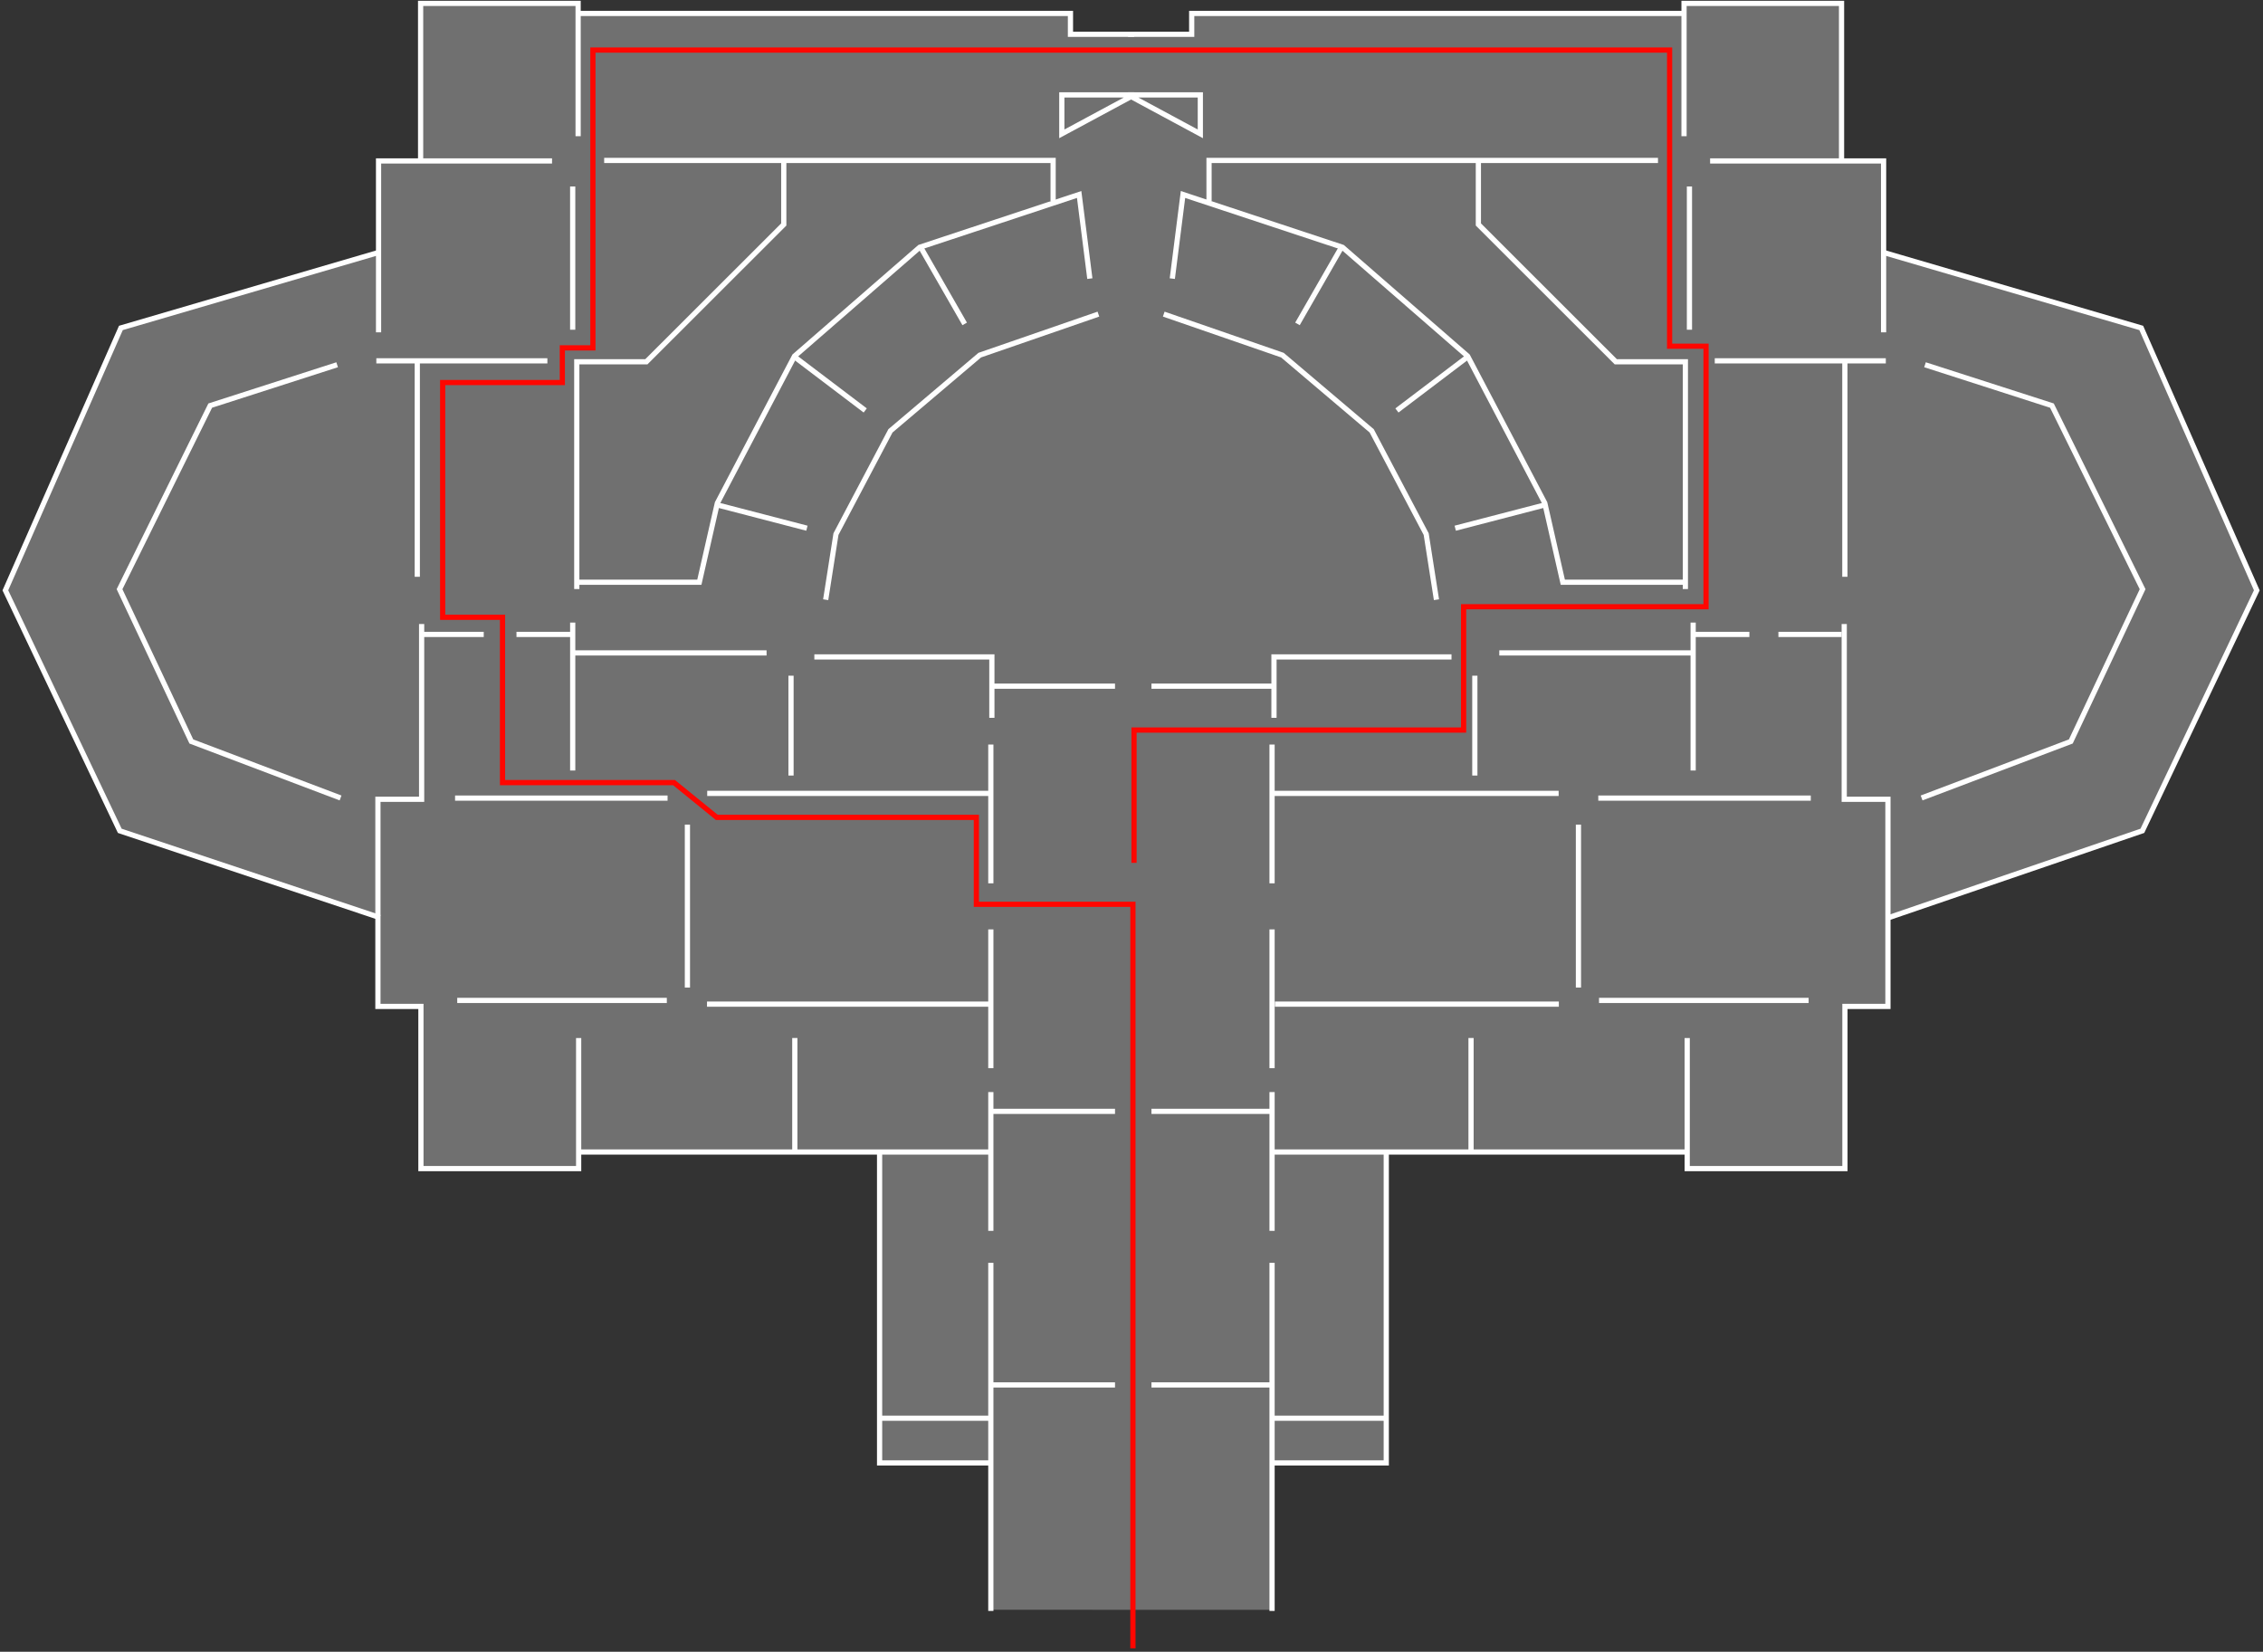 <?xml version="1.0" encoding="UTF-8"?>
<svg width="522px" height="381px" viewBox="0 0 522 381" version="1.1" xmlns="http://www.w3.org/2000/svg" xmlns:xlink="http://www.w3.org/1999/xlink">
    <rect x="0" y="0" width="522" height="381" fill="#333333" stroke="none"/>
    <!-- Generator: Sketch 44.1 (41455) - http://www.bohemiancoding.com/sketch -->
    <title>inhoud</title>
    <desc>Created with Sketch.</desc>
    <defs></defs>
    <g id="Welcome" stroke="none" stroke-width="1" fill="none" fill-rule="evenodd">
        <g id="Tour-desktop" transform="translate(-60, -336)">
            <g id="inhoud" transform="translate(61, 336)">
                <g id="plattegrond">
                    <polygon id="Path-12" fill-opacity="0.298" fill="#FFFFFF" points="227.875 371.321 227.875 337.615 201.985 337.615 201.985 265.595 132.523 265.595 132.523 269.406 96.295 269.406 96.295 231.947 86.607 231.947 86.607 211.514 26.693 191.663 0.714 136.229 26.975 75.267 86.437 58.322 86.475 36.994 96.161 37.083 96.279 0.759 132.513 1.042 132.513 3.14 246.012 3.178 246.132 7.676 273.999 7.623 274.265 3.05 387.548 2.987 387.873 0.695 423.744 0.695 423.933 37.057 433.585 37.303 433.686 58.131 493.314 75.587 519.498 136.039 493.261 191.765 434.817 211.624 434.298 231.925 424.741 232.102 424.576 269.253 388.462 269.461 388.28 265.625 318.922 265.756 318.625 337.126 292.744 337.61 292.626 371.327"></polygon>
                    <g id="Group-4" transform="translate(86.143, 143.269)" stroke="#FFFFFF" stroke-width="1.2">
                        <path d="M141.41,228.318 L141.41,148.022" id="Path-6"></path>
                        <path d="M141.41,140.646 L141.41,108.634" id="Path-39"></path>
                        <path d="M141.41,103.123 L141.41,71.111" id="Path-39-Copy"></path>
                        <path d="M141.41,60.483 L141.41,28.472" id="Path-39-Copy-2"></path>
                        <path d="M206.279,228.318 L206.279,148.022" id="Path-6-Copy"></path>
                        <path d="M206.279,140.646 L206.279,108.634" id="Path-39-Copy-5"></path>
                        <path d="M206.279,103.123 L206.279,71.111" id="Path-39-Copy-4"></path>
                        <path d="M206.279,60.483 L206.279,28.472" id="Path-39-Copy-3"></path>
                        <polyline id="Path-7" points="141.649 22.309 141.649 8.26 100.7 8.26"></polyline>
                        <polyline id="Path-8" points="141.772 194.181 115.75 194.181 115.75 122.374"></polyline>
                        <path d="M141.549,183.862 L116.171,183.862" id="Path-40"></path>
                        <path d="M141.588,122.461 L46.103,122.461" id="Path-9"></path>
                        <path d="M96.195,96.161 L96.195,122.806 L96.195,96.161 Z M17.826,40.827 L66.843,40.827 L17.826,40.827 Z" id="Path-41"></path>
                        <path d="M75.987,39.74 L141.855,39.74" id="Path-47"></path>
                        <path d="M18.325,87.496 L66.672,87.496" id="Path-49"></path>
                        <path d="M95.319,35.62 L95.319,12.593" id="Path-51"></path>
                        <path d="M44.961,34.459 L44.961,0.338" id="Path-52"></path>
                        <path d="M44.889,3.07 L31.991,3.07" id="Path-54"></path>
                        <path d="M44.894,7.334 L89.679,7.334" id="Path-55"></path>
                        <polyline id="Path-46" points="46.332 96.171 46.332 126.285 9.95 126.285 9.95 88.877 0.031 88.877 0.031 41.1 10.112 41.1 10.112 0.672"></polyline>
                        <path d="M71.42,46.94 L71.42,84.527" id="Path-48"></path>
                        <path d="M75.941,88.349 L141.436,88.349" id="Path-50"></path>
                        <path d="M9.85,3.07 L24.439,3.07" id="Path-53"></path>
                    </g>
                    <g id="Group" transform="translate(363.515, 240.769) scale(-1, 1) translate(-363.515, -240.769) translate(292.515, 143.269)" stroke-width="1.2" stroke="#FFFFFF">
                        <polyline id="Path-7-Copy" points="141.649 22.309 141.649 8.26 100.7 8.26"></polyline>
                        <polyline id="Path-8-Copy" points="141.772 194.181 115.75 194.181 115.75 122.374"></polyline>
                        <path d="M141.549,183.862 L116.171,183.862" id="Path-40-Copy"></path>
                        <path d="M141.588,122.461 L46.103,122.461" id="Path-9-Copy"></path>
                        <path d="M96.195,96.161 L96.195,122.806 L96.195,96.161 Z M17.826,40.827 L66.843,40.827 L17.826,40.827 Z" id="Path-41-Copy"></path>
                        <path d="M75.987,39.74 L141.855,39.74" id="Path-47-Copy"></path>
                        <path d="M18.325,87.496 L66.672,87.496" id="Path-49-Copy"></path>
                        <path d="M95.319,35.62 L95.319,12.593" id="Path-51-Copy"></path>
                        <path d="M44.961,34.459 L44.961,0.338" id="Path-52-Copy"></path>
                        <path d="M44.889,3.07 L31.991,3.07" id="Path-54-Copy"></path>
                        <path d="M44.894,7.334 L89.679,7.334" id="Path-55-Copy"></path>
                        <polyline id="Path-46-Copy" points="46.332 96.171 46.332 126.285 9.95 126.285 9.95 88.877 0.031 88.877 0.031 41.1 10.112 41.1 10.112 0.672"></polyline>
                        <path d="M71.42,46.94 L71.42,84.527" id="Path-48-Copy"></path>
                        <path d="M75.941,88.349 L141.436,88.349" id="Path-50-Copy"></path>
                        <path d="M10.704,3.07 L25.293,3.07" id="Path-53-Copy"></path>
                    </g>
                    <g id="Group-3" transform="translate(227.895, 157.766)" stroke="#FFFFFF" stroke-width="1.2">
                        <path d="M0.007,0.512 L28.302,0.512" id="Path-10"></path>
                        <path d="M36.709,0.512 L65.004,0.512" id="Path-10-Copy"></path>
                        <path d="M0.007,98.583 L28.302,98.583" id="Path-10-Copy-3"></path>
                        <path d="M36.709,98.583 L65.004,98.583" id="Path-10-Copy-2"></path>
                        <path d="M0.007,161.689 L28.302,161.689" id="Path-10-Copy-5"></path>
                        <path d="M36.709,161.689 L65.004,161.689" id="Path-10-Copy-4"></path>
                    </g>
                    <g id="Group-2" stroke-width="1.2" stroke="#FFFFFF">
                        <polyline id="Path-11" points="86.599 211.644 26.628 191.64 0.237 136.17 26.886 75.645 86.427 58.205"></polyline>
                        <polyline id="Path-56" points="77.554 184.061 43.134 171.03 26.573 135.907 47.491 93.559 76.767 84.135"></polyline>
                        <path d="M85.808,83.232 L125.263,83.232" id="Path-58"></path>
                        <polyline id="Path-59" points="86.321 76.656 86.321 37.123 126.339 37.123"></polyline>
                        <polyline id="Path-60" points="132.354 31.418 132.354 0.778 96.021 0.778 96.021 37.261"></polyline>
                        <polyline id="Path-62" points="138.362 37.008 241.92 37.008 241.92 46.385"></polyline>
                        <path d="M131.103,43.015 L131.103,76.056" id="Path-64"></path>
                        <polyline id="Path-65" points="179.791 37.189 179.791 51.781 148.089 83.455 132.044 83.455 132.044 135.868"></polyline>
                        <polyline id="Path-66" points="250.391 64.268 247.926 44.86 211.143 57.034 182.268 82.149 164.47 116.044 160.316 134.296 132.327 134.296"></polyline>
                        <polyline id="Path-70" points="189.46 138.332 191.829 123.199 204.398 99.382 224.995 81.919 252.365 72.456"></polyline>
                        <path d="M95.255,133.044 L95.255,83.177" id="Path-57"></path>
                        <polyline id="Path-61" points="132.767 3.098 245.918 3.098 245.918 7.909 260.595 7.909"></polyline>
                        <polygon id="Path-63" points="260.607 21.89 243.926 21.89 243.926 30.873"></polygon>
                        <path d="M221.522,74.713 L211.583,57.404" id="Path-67"></path>
                        <path d="M198.578,94.678 L182.488,82.481" id="Path-68"></path>
                        <path d="M185.13,121.838 L164.835,116.565" id="Path-69"></path>
                    </g>
                    <g id="Group-2-Copy" transform="translate(389.304, 106) scale(-1, 1) translate(-389.304, -106) translate(258.804, 0)" stroke-width="1.2" stroke="#FFFFFF">
                        <polyline id="Path-11" points="85.17 211.676 26.628 191.64 0.237 136.17 26.886 75.645 86.427 58.205"></polyline>
                        <polyline id="Path-56" points="77.554 184.061 43.134 171.03 26.573 135.907 47.491 93.559 76.767 84.135"></polyline>
                        <path d="M85.808,83.232 L125.263,83.232" id="Path-58"></path>
                        <polyline id="Path-59" points="86.321 76.656 86.321 37.123 126.339 37.123"></polyline>
                        <polyline id="Path-60" points="132.354 31.418 132.354 0.778 96.021 0.778 96.021 37.261"></polyline>
                        <polyline id="Path-62" points="138.362 37.008 241.92 37.008 241.92 46.385"></polyline>
                        <path d="M131.103,43.015 L131.103,76.056" id="Path-64"></path>
                        <polyline id="Path-65" points="179.791 37.189 179.791 51.781 148.089 83.455 132.044 83.455 132.044 135.868"></polyline>
                        <polyline id="Path-66" points="250.391 64.268 247.926 44.86 211.143 57.034 182.268 82.149 164.47 116.044 160.316 134.296 132.327 134.296"></polyline>
                        <polyline id="Path-70" points="189.46 138.332 191.829 123.199 204.398 99.382 224.995 81.919 252.365 72.456"></polyline>
                        <path d="M95.255,133.044 L95.255,83.177" id="Path-57"></path>
                        <polyline id="Path-61" points="132.767 3.098 245.918 3.098 245.918 7.909 260.595 7.909"></polyline>
                        <polygon id="Path-63" points="260.607 21.89 243.926 21.89 243.926 30.873"></polygon>
                        <path d="M221.522,74.713 L211.583,57.404" id="Path-67"></path>
                        <path d="M198.578,94.678 L182.488,82.481" id="Path-68"></path>
                        <path d="M185.13,121.838 L164.835,116.565" id="Path-69"></path>
                    </g>
                </g>
                <polyline id="Path-13" stroke="#FF0600" stroke-width="1.2" points="260.331 380.23 260.331 208.596 224.213 208.596 224.213 188.538 164.338 188.538 154.476 180.52 114.915 180.52 114.915 142.384 101.111 142.384 101.111 88.237 128.712 88.237 128.712 80.243 135.763 80.243 135.763 11.545 384.122 11.545 384.122 79.861 392.529 79.861 392.529 139.949 336.607 139.949 336.607 168.399 260.582 168.399 260.582 199.022"></polyline>
            </g>
        </g>
    </g>
</svg>